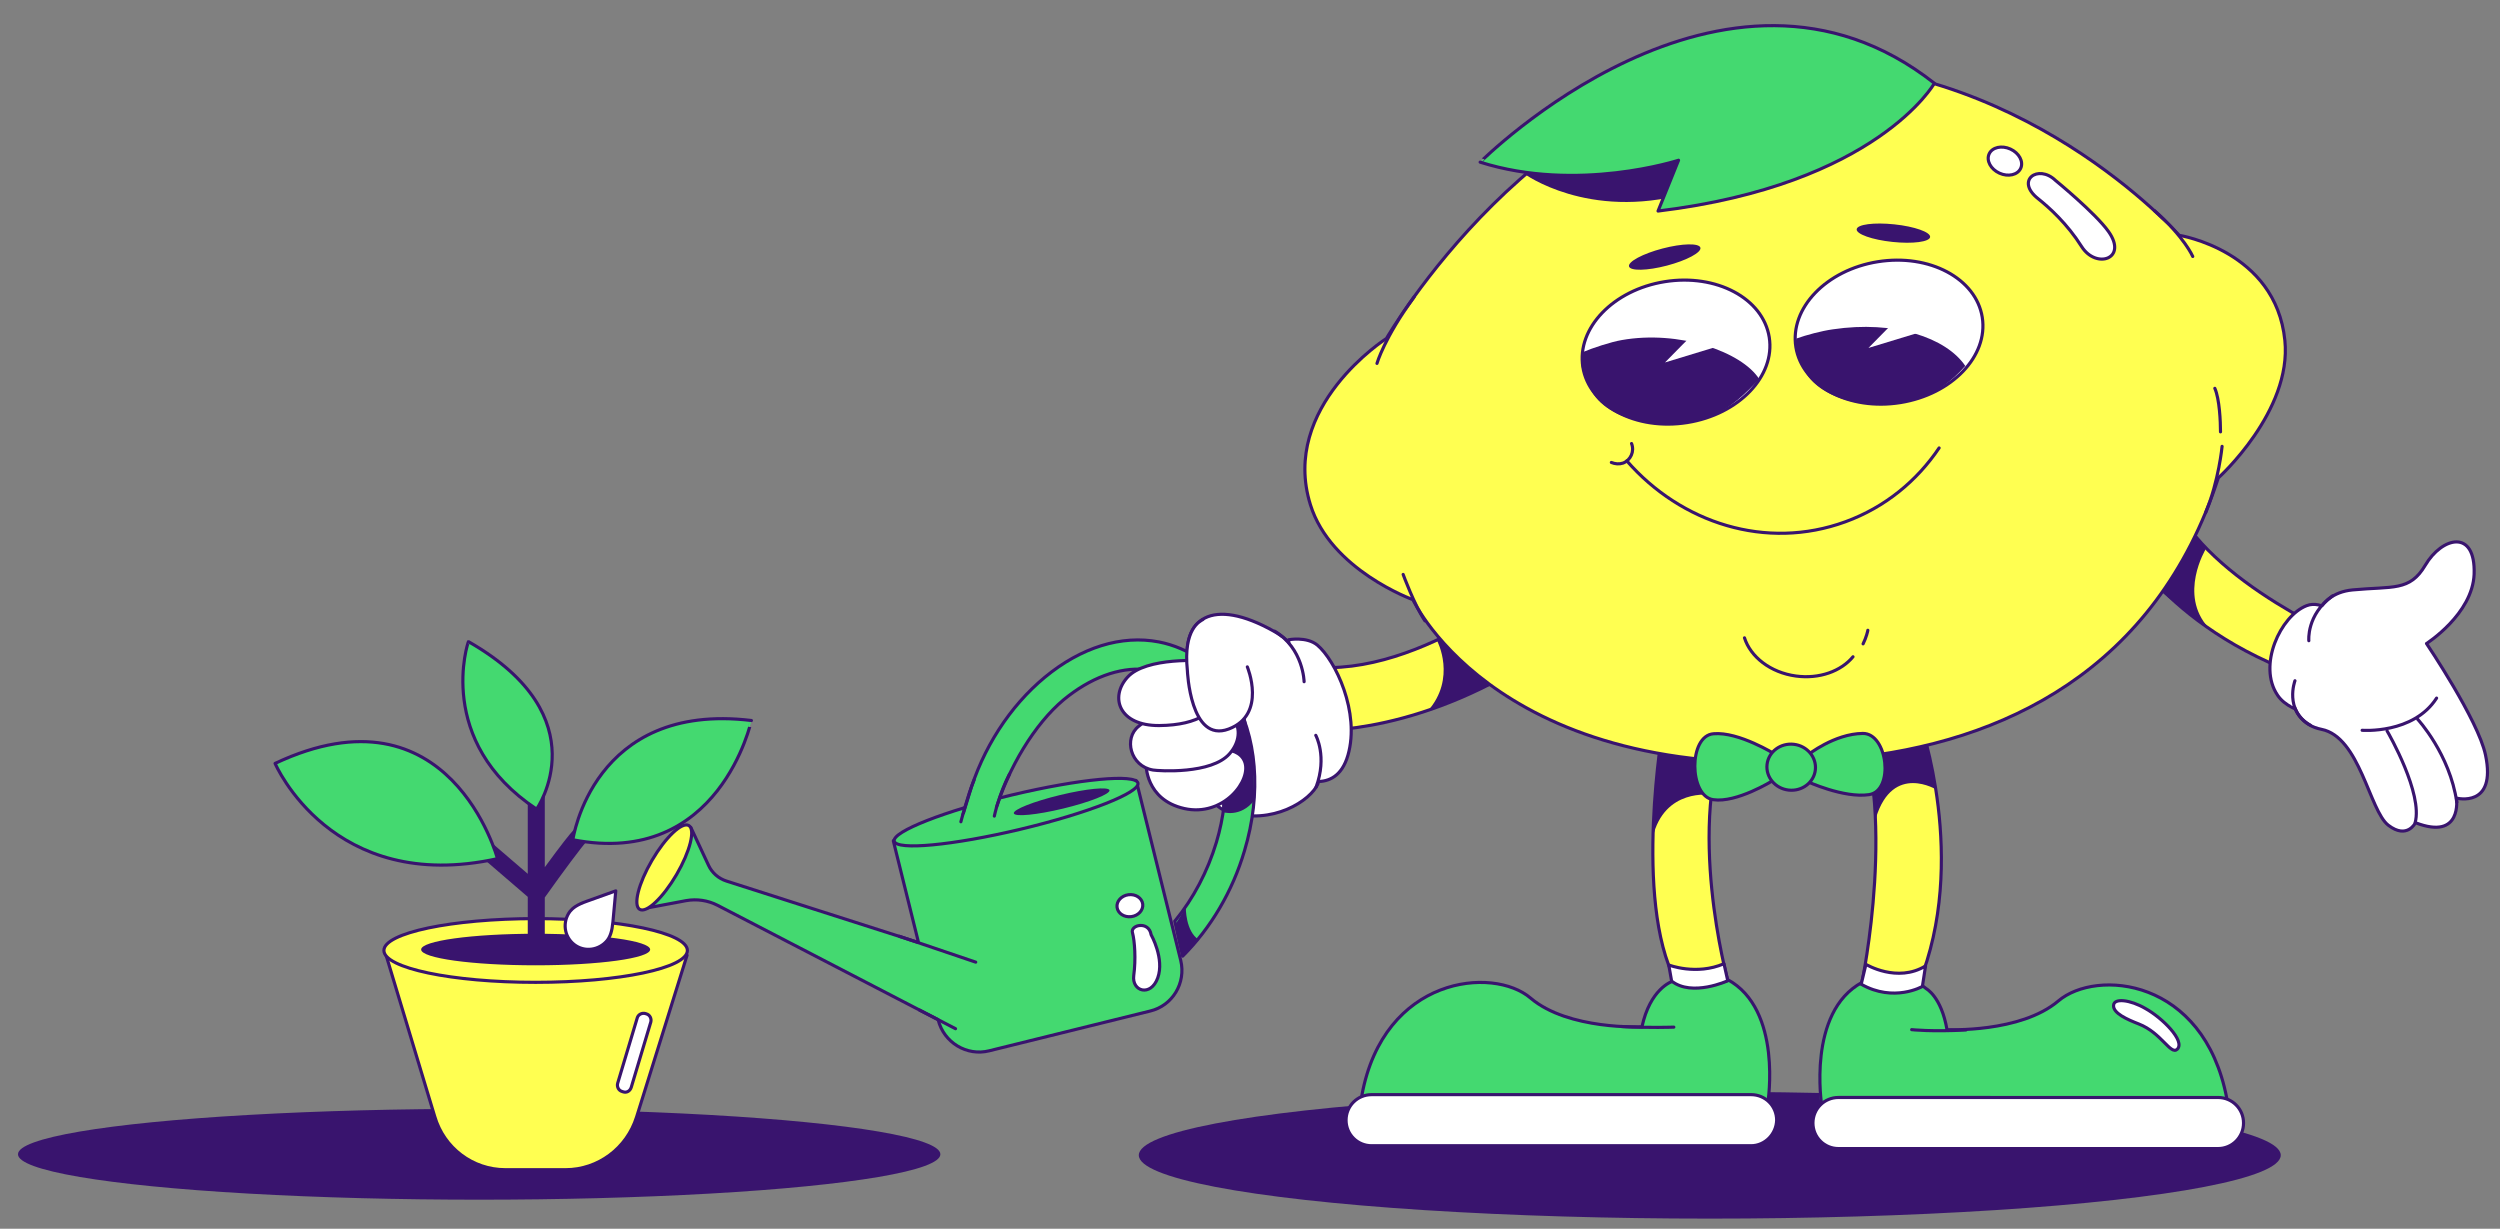 <?xml version="1.0" encoding="utf-8"?>
<!-- Generator: Adobe Illustrator 25.4.8, SVG Export Plug-In . SVG Version: 6.00 Build 0)  -->
<svg version="1.1" id="Layer_1" xmlns="http://www.w3.org/2000/svg" xmlns:xlink="http://www.w3.org/1999/xlink" x="0px" y="0px"
	 viewBox="0 0 792.5 389.5" enable-background="new 0 0 792.5 389.5" xml:space="preserve">
<rect x="0" y="0" width="792.5" height="389.5" fill="#808080" stroke="none"/>
<g>
	<ellipse fill="#39146E" cx="542" cy="366.2" rx="181" ry="20.1"/>
	<ellipse fill="#39146E" cx="151.9" cy="365.9" rx="146.2" ry="14.4"/>
	<path fill="#FFFF51" stroke="#39146E" stroke-linecap="round" stroke-linejoin="round" stroke-miterlimit="10" d="M179.3,370.8
		h-19.1c-10.4,0-19.5-6.9-22.4-16.9l-15.5-51.4l95.5,0.3l-16,51.3C198.7,364,189.6,370.8,179.3,370.8z"/>
	
		<ellipse fill="#FFFF51" stroke="#39146E" stroke-linecap="round" stroke-linejoin="round" stroke-miterlimit="10" cx="169.8" cy="301.3" rx="48.1" ry="10.1"/>
	<ellipse fill="#39146E" cx="169.8" cy="301" rx="36.3" ry="5"/>
	<path fill="#39146E" d="M185.5,261.4c-0.4-0.3-1-0.3-1.4,0c-1.1,0.6-0.8-1-11.4,13.5v-25.4c0-0.5-0.2-0.9-0.5-1.2
		c-2.3-2-4.9-0.4-4.9,1.8V277l-19.9-17.1c-1.1-1-2.9-0.9-3.9,0.3c-1,1.1-0.9,2.9,0.3,3.9l23.5,20.2v17.6c0,1.4,1.1,1.9,2.5,2
		c1.5,0,2.9-0.2,2.9-1.8v-17.6c5.6-7.9,12-16.5,13.4-17.9C187.6,265.4,187.9,262.8,185.5,261.4z"/>
	<path fill="#44D970" stroke="#39146E" stroke-linecap="round" stroke-linejoin="round" stroke-miterlimit="10" d="M157.7,272.2
		c0,0-15-56.3-70.5-30.2C87.2,242,105.1,283.8,157.7,272.2z"/>
	<path fill="#44D970" stroke="#39146E" stroke-linecap="round" stroke-linejoin="round" stroke-miterlimit="10" d="M181.6,266.2
		c0,0,6.2-43.9,56.6-37.8C238.2,228.3,228.2,275.3,181.6,266.2z"/>
	<path fill="#44D970" stroke="#39146E" stroke-linecap="round" stroke-linejoin="round" stroke-miterlimit="10" d="M170.1,256.5
		c0,0,20.4-29.1-21.6-53.1C148.4,203.4,137.7,235,170.1,256.5z"/>
	<path fill="#FFFFFF" stroke="#39146E" stroke-linecap="round" stroke-linejoin="round" stroke-miterlimit="10" d="M417.8,248.4
		c0,0,6.2-36.9-13.8-48.2s-29.6-3.9-27.4,11.2c2.1,15.1-0.2,41.8,12.8,46C403.4,261.8,415.6,253.7,417.8,248.4z"/>
	<path fill="#44D970" d="M535.3,309.3c0,0-13.2,0.9-14.7,16.2c0,0-7.5,0-15.7-1.2c-4.9-0.7-10.2-1.4-14.1-4.2
		c-3.6-2.6-7.3-5.9-13.2-7.5c-9.4-2.6-22.4-1.5-33.5,9.7c-1.6,1.6-3,2.7-4.3,5c-19.8,34.7,3,29.2,3,29.2l117.1-2.1
		c0,0,8.1-36.9-14.7-44.5L535.3,309.3z"/>
	<path fill="#FFFF51" stroke="#39146E" stroke-linecap="round" stroke-linejoin="round" stroke-miterlimit="10" d="M527.2,230.3
		c0,0-9.5,55,4,80.7c0,0,5.7,3.7,16.5-0.2c0,0-13.7-50,0.6-81.4L527.2,230.3z"/>
	<path fill="none" stroke="#39146E" stroke-linecap="round" stroke-linejoin="round" stroke-miterlimit="10" d="M530.8,310.8
		c-1.2,0.4-7.7,2.8-10.3,14.7c0,0-23.3,1.1-35.3-9.1c-11.9-10.2-46.6-6.9-53.5,30.9"/>
	<path fill="none" stroke="#39146E" stroke-linecap="round" stroke-linejoin="round" stroke-miterlimit="10" d="M560.4,349.6
		c0,0,4.8-29.6-12.8-39.1"/>
	<path fill="none" stroke="#39146E" stroke-linecap="round" stroke-linejoin="round" stroke-miterlimit="10" d="M530.6,325.6
		c0,0-7.8,0.3-16.6-0.2"/>
	<path fill="#FFFFFF" stroke="#39146E" stroke-linecap="round" stroke-linejoin="round" stroke-miterlimit="10" d="M555.1,363.2
		H434.8c-4.5,0-8.1-3.6-8.1-8.1l0,0c0-4.5,3.6-8.1,8.1-8.1h120.3c4.5,0,8.1,3.6,8.1,8.1l0,0C563.1,359.5,559.5,363.2,555.1,363.2z"
		/>
	<path fill="#44D970" d="M602.6,310.2c0,0,13.2,0.9,14.7,16.2c0,0,21.3,0.8,31.5-6.5c2.5-1.8,5.7-4.3,9.2-5.7
		c10.7-4.3,25.1-3.5,39,13.1c9.4,11.3,10.1,26.7,7.7,31.4c-2.8,5.6-9.7-1.3-9.7-1.3l-117.1-2.1c0,0-8.1-36.9,14.7-44.5L602.6,310.2z
		"/>
	<path fill="#FFFF51" stroke="#39146E" stroke-linecap="round" stroke-linejoin="round" stroke-miterlimit="10" d="M608.6,228.8
		c0,0,15.6,44-0.4,83.2c0,0-8.9,3.8-18-0.4c0,0,11.8-55.9-3-87.5L608.6,228.8z"/>
	<path fill="none" stroke="#39146E" stroke-linecap="round" stroke-linejoin="round" stroke-miterlimit="10" d="M608.7,312.1
		c1.3,0.7,1.9,1.3,1.9,1.3s4.8,2.5,6.6,13c0,0,23.3,1.1,35.3-9.1s46.1-7.4,53.4,30.9"/>
	<path fill="none" stroke="#39146E" stroke-linecap="round" stroke-linejoin="round" stroke-miterlimit="10" d="M577.5,350.5
		c0,0-4.8-29.6,12.8-39.1"/>
	<path fill="none" stroke="#39146E" stroke-linecap="round" stroke-linejoin="round" stroke-miterlimit="10" d="M606,326.4
		c0,0,6.4,0.7,17.2,0.1"/>
	<path fill="#FFFFFF" stroke="#39146E" stroke-linecap="round" stroke-linejoin="round" stroke-miterlimit="10" d="M582.8,364.1
		h120.3c4.5,0,8.1-3.6,8.1-8.1v0c0-4.5-3.6-8.1-8.1-8.1H582.8c-4.5,0-8.1,3.6-8.1,8.1v0C574.7,360.5,578.3,364.1,582.8,364.1z"/>
	<path fill="#39146E" d="M543.3,238.5l-0.9,13.5c0,0-14.8-2.3-18.5,13.5l2.3-30.8L543.3,238.5z"/>
	<path fill="#39146E" d="M614,250.4c0,0-13.9-8.7-19.3,8.8l-5.3-35.3l14.5,0.4l5.4,3.9L614,250.4z"/>
	<path fill="#FFFF51" stroke="#39146E" stroke-linecap="round" stroke-linejoin="round" stroke-miterlimit="10" d="M672.9,171
		c0,0,16.9,32.8,67.5,46.5l6-13.4c0,0-47.1-19.4-57.9-46.1s-16.9,13-16.9,13"/>
	<path fill="#39146E" d="M699.2,174.1c0,0-8.7,14.4,0.9,24.9c0,0-17.9-12.3-20.1-17.2c-2.2-5,9.2-19.9,9.2-19.9L699.2,174.1z"/>
	<path fill="#FFFF51" stroke="#39146E" stroke-linecap="round" stroke-linejoin="round" stroke-miterlimit="10" d="M489.6,181.7
		c-1.5,0.3-42.1,35.8-78.1,29.1l3,20.7c0,0,30.5,2.7,68.8-20.8S489.6,181.7,489.6,181.7z"/>
	<path fill="#39146E" d="M455.6,203.2c0,0,6.2,11.8-3,22.2l22.3-9.2l-4.8-17.3l-7.7,0.3L455.6,203.2z"/>
	<path fill="#FFFFFF" stroke="#39146E" stroke-linecap="round" stroke-linejoin="round" stroke-miterlimit="10" d="M741,195.4
		c0,0-4.9-5.3-9.8-3.4c-8.3,3.2-15.6,19-9.2,28.4c4.5,6.7,17.4,6.8,17.6,6S741,195.4,741,195.4z"/>
	<path fill="#FFFF51" stroke="#39146E" stroke-linecap="round" stroke-linejoin="round" stroke-miterlimit="10" d="M703.2,151.5
		c0,0,23.4-21.1,21.1-43.6c-2.9-28.5-33.5-33.3-33.5-33.3S640,17,563.9,20.2s-124.4,87.1-124.4,87.1s-33.8,21.5-24.1,52.7
		c6.4,20.7,32.5,30.1,32.5,30.1s28.2,61.4,138,50.3C634.9,235.6,683.4,212.5,703.2,151.5z"/>
	
		<ellipse transform="matrix(0.988 -0.158 0.158 0.988 -10.972 85.156)" fill="#FFFFFF" stroke="#39146E" stroke-linecap="round" stroke-linejoin="round" stroke-miterlimit="10" cx="531" cy="111.7" rx="29.9" ry="22.6"/>
	
		<ellipse transform="matrix(0.988 -0.158 0.158 0.988 -9.139 95.721)" fill="#FFFFFF" stroke="#39146E" stroke-linecap="round" stroke-linejoin="round" stroke-miterlimit="10" cx="598.5" cy="105.4" rx="29.9" ry="22.6"/>
	<path fill="none" stroke="#39146E" stroke-linecap="round" stroke-linejoin="round" stroke-miterlimit="10" d="M517.2,140.6
		c1,2.5-0.3,5.3-2.7,6.2c-1.2,0.4-2.5,0.3-3.7-0.2"/>
	<path fill="none" stroke="#39146E" stroke-linecap="round" stroke-linejoin="round" stroke-miterlimit="10" d="M614.7,142
		c-7,10.4-17.1,18.8-29.7,23.4c-25.2,9.2-52.1,0.4-69.3-19.3"/>
	<path fill="none" stroke="#39146E" stroke-linecap="round" stroke-linejoin="round" stroke-miterlimit="10" d="M587.4,208.2
		c-3.8,4.6-10.7,7.1-18.1,6.1c-8.1-1.1-14.4-6.1-16.3-12.1"/>
	<path fill="none" stroke="#39146E" stroke-linecap="round" stroke-linejoin="round" stroke-miterlimit="10" d="M592.1,199.8
		c0,0.2-0.5,2.3-1.5,4.3"/>
	<path fill="#44D970" stroke="#39146E" stroke-linecap="round" stroke-linejoin="round" stroke-miterlimit="10" d="M562.7,239.1
		c0,0-11.5-7.2-19.5-6.5c-8,0.6-7.8,19.8-0.1,20.9c7.4,1.1,18.8-6,18.8-6L562.7,239.1z"/>
	<path fill="#44D970" stroke="#39146E" stroke-linecap="round" stroke-linejoin="round" stroke-miterlimit="10" d="M572.8,247.7
		c0,0,11.7,5.4,19.7,4.2c8-1.2,5.9-19.5-2-19.4c-9,0.1-17.4,6.8-17.4,6.8L572.8,247.7z"/>
	
		<ellipse transform="matrix(0.114 -0.994 0.994 0.114 261.064 779.635)" fill="#44D970" stroke="#39146E" stroke-linecap="round" stroke-linejoin="round" stroke-miterlimit="10" cx="567.6" cy="243.5" rx="7.3" ry="7.7"/>
	<path fill="#FFFFFF" stroke="#39146E" stroke-linecap="round" stroke-linejoin="round" stroke-miterlimit="10" d="M408.5,202.8
		c0,0,5.7-1.1,9.1,1.7c5.7,4.8,13.6,21.3,9.7,34.9c-3.9,13.6-16.9,6.5-16.9,6.5L408.5,202.8z"/>
	<path fill="#FFFFFF" d="M406.2,202.1c0.7,0.6,9.7,9.8,10.2,10.6s2.8,19.4,2.8,19.4l-1.7,16.7l-8.4,0.8l-4-6.3l-0.9-20.9
		L406.2,202.1z"/>
	<path fill="none" stroke="#39146E" stroke-linecap="round" stroke-linejoin="round" stroke-miterlimit="10" d="M417.1,233.1
		c0,0,3.7,6.7,0.1,16.4"/>
	<path fill="none" stroke="#39146E" stroke-linecap="round" stroke-linejoin="round" stroke-miterlimit="10" d="M413.4,216.1
		c0,0-0.2-10.5-9.3-16"/>
	<path fill="#FFFFFF" stroke="#39146E" stroke-linecap="round" stroke-linejoin="round" stroke-miterlimit="10" d="M732.8,201.2
		c0,0,0.2-13,13-14.2c12.8-1.2,18.1,0.5,23-7.8c5.3-9,16-11.7,15.5,2.8c-0.5,12.7-15.1,22-15.1,22s16.4,24.3,18.7,35.3
		c3.6,17-9.2,13.7-9.2,13.7s2,13.6-13,7.8c0,0-2.6,5.4-8.6,0.8c-6-4.6-9-28-21.2-30.4S723.8,212.6,732.8,201.2z"/>
	<path fill="#FFFFFF" stroke="#39146E" stroke-linecap="round" stroke-linejoin="round" stroke-miterlimit="10" d="M748.8,231.5
		c0,0,16.2,1.3,23.6-10.2"/>
	<path fill="#FFFFFF" stroke="#39146E" stroke-linecap="round" stroke-linejoin="round" stroke-miterlimit="10" d="M766.4,228
		c0,0,10.2,11,12.4,26.3"/>
	<path fill="#FFFFFF" stroke="#39146E" stroke-linecap="round" stroke-linejoin="round" stroke-miterlimit="10" d="M756.7,231.7
		c0.6,1,11.4,19.9,8.9,29.1"/>
	<polygon fill="#FFFFFF" points="733,193.3 740.6,191.3 735.8,211.3 732.3,214.7 730.7,224.5 726.5,223.7 725.1,221.3 724.5,203.1 	
		"/>
	<path fill="none" stroke="#39146E" stroke-linecap="round" stroke-linejoin="round" stroke-miterlimit="10" d="M731.9,203.1
		c0,0-0.8-8.2,7.5-14.2"/>
	<path fill="none" stroke="#39146E" stroke-linecap="round" stroke-linejoin="round" stroke-miterlimit="10" d="M727.5,215.8
		c0,0-3.5,9.4,4.9,14.1"/>
	
		<ellipse transform="matrix(0.967 -0.254 0.254 0.967 -3.318 136.931)" fill="#39146E" cx="527.8" cy="81.3" rx="11.7" ry="2.8"/>
	
		<ellipse transform="matrix(0.105 -0.995 0.995 0.105 463.477 663.124)" fill="#39146E" cx="600" cy="74.1" rx="2.8" ry="11.7"/>
	<path fill="#39146E" d="M483.2,55.1c0,0,20.2,14.8,51.2,6.3c31-8.4,15.1-22.6,15.1-22.6L483.2,55.1z"/>
	<path fill="#44D970" stroke="#39146E" stroke-linecap="round" stroke-linejoin="round" stroke-miterlimit="10" d="M613.2,26.4
		c0,0-18.2,32.1-87.6,40.5l6.5-16.1c0,0-32,10.4-62.9,0.6C469.2,51.5,546.4-26.2,613.2,26.4z"/>
	<path fill="#FFFF51" stroke="#39146E" stroke-linecap="round" stroke-linejoin="round" stroke-miterlimit="10" d="M436.5,115.2
		c0,0,2.3-8.1,11.8-21.1"/>
	<path fill="#FFFF51" stroke="#39146E" stroke-linecap="round" stroke-linejoin="round" stroke-miterlimit="10" d="M444.8,182.1
		c0,0,3.5,9.6,6.9,14.7"/>
	<path fill="#FFFF51" stroke="#39146E" stroke-linecap="round" stroke-linejoin="round" stroke-miterlimit="10" d="M695.1,81.3
		c0,0-2.6-6.1-12.1-14.5"/>
	<path fill="#FFFF51" stroke="#39146E" stroke-linecap="round" stroke-linejoin="round" stroke-miterlimit="10" d="M704.4,141.5
		c0,0-1,10.8-5.2,21"/>
	<path fill="#FFFF51" stroke="#39146E" stroke-linecap="round" stroke-linejoin="round" stroke-miterlimit="10" d="M703.9,136.9
		c0-3.2-0.3-10.4-1.8-13.8"/>
	<path fill="#39146E" d="M581,104.4c-3.6,0.5-8.4,1.8-11.5,2.9c-1.4,4.1,1.1,6.2,2.2,9.3c3.3,8.5,18.5,14.5,34.9,10.2
		c6.7-1.8,12-5.8,16.4-10.8C616.9,107,600.5,101.5,581,104.4z"/>
	<path fill="#39146E" d="M514.1,107.8c-3.5,0.6-9.2,2.5-12.3,3.8c-1.7,3.9,0.5,7.1,2,10.8c4.1,10.5,21.9,14.9,37.9,9.7
		c6.6-2.1,12.1-7.9,16-11.9C552.1,111.4,532.1,104.6,514.1,107.8z"/>
	<path fill="#44D970" stroke="#39146E" stroke-linecap="round" stroke-linejoin="round" stroke-miterlimit="10" d="M374.3,304.5
		l-14.1-57c0-0.1-0.1-0.1-0.2-0.1l-76.7,19c-0.1,0-0.1,0.1-0.1,0.2l7.9,31.9c0,0.1-0.1,0.2-0.2,0.2l-60.6-19.4
		c-2.5-0.8-4.6-2.6-5.7-5l-5.6-12c-0.1-0.1-0.2-0.1-0.3,0L204,287.8c-0.1,0.1,0,0.2,0.2,0.2l13.3-2.5c3.4-0.6,6.9-0.1,10,1.5
		l69.8,36.2c0,0,0.1,0.1,0.1,0.1l0,0c1.8,7.2,9.1,11.6,16.2,9.8l51-12.6C371.7,318.8,376,311.6,374.3,304.5z"/>
	
		<ellipse transform="matrix(0.973 -0.232 0.232 0.973 -50.921 81.7)" fill="#44D970" stroke="#39146E" stroke-linecap="round" stroke-linejoin="round" stroke-miterlimit="10" cx="322" cy="257.4" rx="39.7" ry="5.6"/>
	
		<ellipse transform="matrix(0.972 -0.235 0.235 0.972 -50.321 86.381)" fill="#39146E" cx="336.6" cy="254" rx="15.6" ry="2.2"/>
	
		<ellipse transform="matrix(0.505 -0.863 0.863 0.505 -132.933 317.957)" fill="#FFFF51" stroke="#39146E" stroke-linecap="round" stroke-linejoin="round" stroke-miterlimit="10" cx="210.6" cy="274.8" rx="15.4" ry="4.5"/>
	<path fill="#44D970" stroke="#39146E" stroke-linecap="round" stroke-linejoin="round" stroke-miterlimit="10" d="M390.5,220.1
		c-5.5-9-13.5-14.7-23.1-16.6c-11.9-2.3-24.7,1.7-36.2,11.2c-11.1,9.2-19.7,22.5-24.1,37.5c-0.2,0.8-2.2,7.1-2.4,7.8
		c3.2,1.3,8,0,10.7-2.5c4.2-14.2,12.7-28.1,21.8-35.7c8.4-6.9,17.4-10.3,25.8-9.6c0.9,0.1,1.8,0.2,2.7,0.4c7,1.3,12.8,5.6,16.9,12.2
		c6.5,10.8,7.7,26.5,3,42.2c-2.8,9.3-7.3,17.8-13.1,24.9c0,0-0.1,0.1-0.1,0.1l2.5,11.1c8.9-8.9,15.8-20.5,19.6-33.4
		C400,251.4,398.5,233.2,390.5,220.1z"/>
	<polygon fill="#44D970" points="303.1,258.7 317.7,255.4 317.8,259.6 313.5,261.5 300.6,264.2 	"/>
	
		<line fill="none" stroke="#39146E" stroke-linecap="round" stroke-linejoin="round" stroke-miterlimit="10" x1="302.9" y1="326.1" x2="291.5" y2="320.2"/>
	<path fill="none" stroke="#39146E" stroke-linecap="round" stroke-linejoin="round" stroke-miterlimit="10" d="M304.6,260.5
		c0,0,2.2-8.5,4.2-13.3"/>
	<path fill="none" stroke="#39146E" stroke-linecap="round" stroke-linejoin="round" stroke-miterlimit="10" d="M315.2,258.7
		c0,0,1.4-6.7,4.8-13.3"/>
	<path fill="#39146E" d="M375.9,287.7c0,0-0.1,7.5,4.1,10.2l-5.1,5.4l-2.1-10.6L375.9,287.7z"/>
	<path fill="#39146E" d="M387.5,257.4c0,0,5.7,2,10.1-3.7l-0.3-8.3l0.4-4.1l-3.2-15.3l-7.9,6L387.5,257.4z"/>
	<path fill="#FFFFFF" stroke="#39146E" stroke-linecap="round" stroke-linejoin="round" stroke-miterlimit="10" d="M363.3,242.2
		c0,0-0.3,11.3,12.1,14.1c12.4,2.8,21.6-9,19.1-15c-2.5-5.8-12.3-3-12.3-3L363.3,242.2z"/>
	<path fill="#FFFFFF" stroke="#39146E" stroke-linecap="round" stroke-linejoin="round" stroke-miterlimit="10" d="M365.5,244.1
		c1.8,0.3,18.6,1.4,24.3-5.2c5.6-6.4,2.7-15.4-10.2-15.2c-12.8,0.2-14,3-18.6,6.5C356.1,234,358.3,242.9,365.5,244.1z"/>
	<path fill="#FFFFFF" stroke="#39146E" stroke-linecap="round" stroke-linejoin="round" stroke-miterlimit="10" d="M383.1,209.7
		c-1.7-0.4-19.9-1.5-25.7,5c-5.7,6.3-2.7,15.4,10.1,15.3s18.1-4.9,20.1-10.3C389.7,214.1,389.5,211,383.1,209.7z"/>
	<path fill="#FFFFFF" stroke="#39146E" stroke-linecap="round" stroke-linejoin="round" stroke-miterlimit="10" d="M381.3,196.4
		c-0.8,0.5-6.3,2.8-4.9,16.2c0,0,0.9,23.1,13.1,18.5c12.2-4.6,5.9-19.7,5.9-19.7"/>
	
		<line fill="none" stroke="#39146E" stroke-linecap="round" stroke-linejoin="round" stroke-miterlimit="10" x1="309.3" y1="305" x2="285.1" y2="296.8"/>
	<path fill="#FFFFFF" stroke="#39146E" stroke-linecap="round" stroke-linejoin="round" stroke-miterlimit="10" d="M182,299.4
		c-3.2-2.5-3.8-7.2-1.3-10.5c0.9-1.1,2.2-2.1,5.3-3.2l9.2-3.3l-0.9,9.8c-0.3,3.2-0.9,4.7-1.8,5.9C189.9,301.3,185.2,301.9,182,299.4
		z"/>
	<path fill="#FFFFFF" stroke="#39146E" stroke-linecap="round" stroke-linejoin="round" stroke-miterlimit="10" d="M364.9,296.3
		c0,0,4.3,7.6,2.1,13.7c-2.2,6.1-8.3,4.3-7.6-0.8s0.3-10.9-0.4-13.5C358.2,293.2,364.2,291.8,364.9,296.3z"/>
	
		<ellipse transform="matrix(0.992 -0.13 0.13 0.992 -34.346 49.149)" fill="#FFFFFF" stroke="#39146E" stroke-linecap="round" stroke-linejoin="round" stroke-miterlimit="10" cx="358.1" cy="286.8" rx="4.1" ry="3.5"/>
	<path fill="#FFFFFF" stroke="#39146E" stroke-linecap="round" stroke-linejoin="round" stroke-miterlimit="10" d="M651.6,57.2
		c0,0,12.7,10.4,16.8,16.2c6.2,8.7-3.9,12-8.5,4.8c-4.6-7.3-10.3-12.4-13.8-15.2C638.7,57.2,646.1,51.9,651.6,57.2z"/>
	
		<ellipse transform="matrix(0.414 -0.91 0.91 0.414 325.927 608.534)" fill="#FFFFFF" stroke="#39146E" stroke-linecap="round" stroke-linejoin="round" stroke-miterlimit="10" cx="635.8" cy="51" rx="4.2" ry="5.5"/>
	<path fill="#FFFFFF" stroke="#39146E" stroke-linecap="round" stroke-linejoin="round" stroke-miterlimit="10" d="M670,318.7
		c-0.2,2.5,4.4,4.5,8,5.9c7.2,2.8,10.1,10,12.2,8c2.6-2.6-4.7-9.9-10.1-12.9C675.3,316.9,670.1,316.3,670,318.7z"/>
	<path fill="#FFFFFF" d="M539.8,103.1c-0.8,0.3-12,11.8-12,11.8l22-6.7L539.8,103.1z"/>
	<path fill="#FFFFFF" d="M604.3,98.5c-0.8,0.3-12,11.8-12,11.8l22-6.7L604.3,98.5z"/>
	<path fill="#FFFFFF" stroke="#39146E" stroke-linecap="round" stroke-linejoin="round" stroke-miterlimit="10" d="M197.5,346.1
		l-0.3-0.1c-1.1-0.3-1.7-1.5-1.4-2.6l6.2-20.7c0.3-1.1,1.5-1.7,2.6-1.4l0.3,0.1c1.1,0.3,1.7,1.5,1.4,2.6l-6.2,20.7
		C199.7,345.9,198.6,346.5,197.5,346.1z"/>
	<path fill="#FFFFFF" stroke="#39146E" stroke-linecap="round" stroke-linejoin="round" stroke-miterlimit="10" d="M529,305.9
		c0,0,8.7,3.4,17.5-0.4l1.2,5.4c0,0-11.3,5.2-17.8,0.1L529,305.9z"/>
	<path fill="#FFFFFF" stroke="#39146E" stroke-linecap="round" stroke-linejoin="round" stroke-miterlimit="10" d="M591.5,305.7
		c0,0,9.9,6,18.9,0.5l-1,6.5c0,0-9,5.2-19.4-0.7L591.5,305.7z"/>
</g>
</svg>
